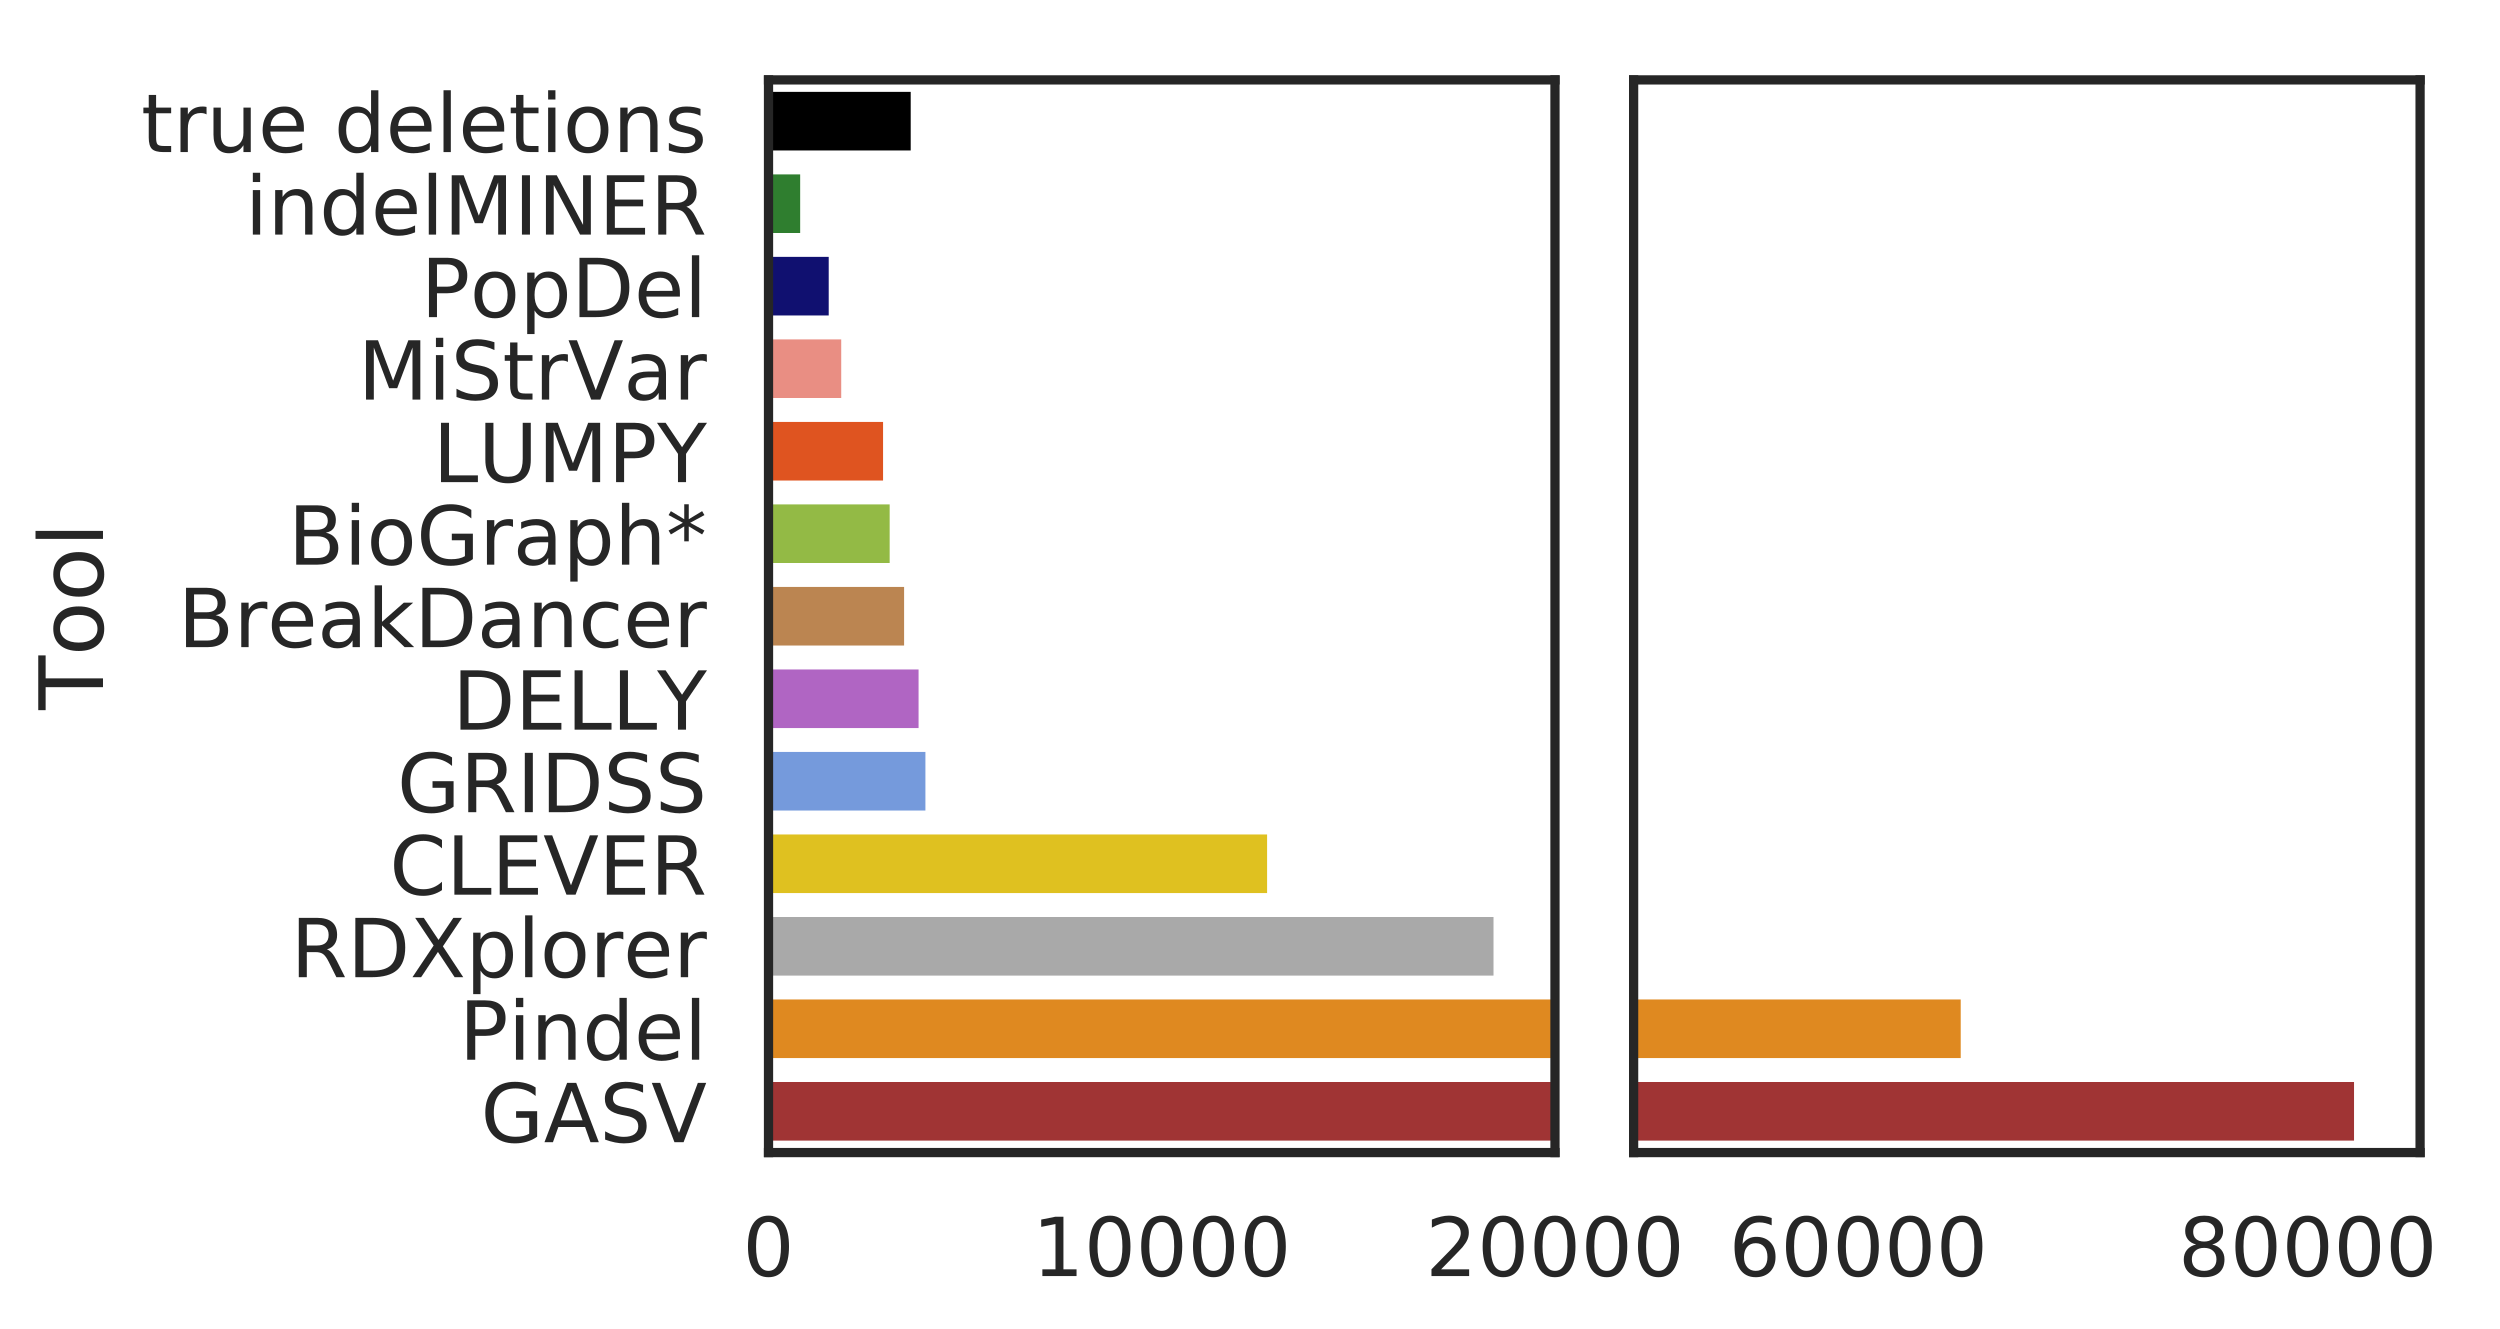<?xml version="1.0" encoding="utf-8" standalone="no"?>
<!DOCTYPE svg PUBLIC "-//W3C//DTD SVG 1.1//EN"
  "http://www.w3.org/Graphics/SVG/1.1/DTD/svg11.dtd">
<!-- Created with matplotlib (https://matplotlib.org/) -->
<svg height="269.309pt" version="1.1" viewBox="0 0 506.79 269.309" width="506.79pt" xmlns="http://www.w3.org/2000/svg" xmlns:xlink="http://www.w3.org/1999/xlink">
 <defs>
  <style type="text/css">
*{stroke-linecap:butt;stroke-linejoin:round;}
  </style>
 </defs>
 <g id="figure_1">
  <g id="patch_1">
   <path d="M -0 269.309 
L 506.79 269.309 
L 506.79 0 
L -0 0 
z
" style="fill:#ffffff;"/>
  </g>
  <g id="axes_1">
   <g id="patch_2">
    <path d="M 155.79 233.64 
L 315.219 233.64 
L 315.219 16.2 
L 155.79 16.2 
z
" style="fill:#ffffff;"/>
   </g>
   <g id="matplotlib.axis_1">
    <g id="xtick_1">
     <g id="text_1">
      <!-- 0 -->
      <defs>
       <path d="M 31.781 66.406 
Q 24.172 66.406 20.328 58.906 
Q 16.5 51.422 16.5 36.375 
Q 16.5 21.391 20.328 13.891 
Q 24.172 6.391 31.781 6.391 
Q 39.453 6.391 43.281 13.891 
Q 47.125 21.391 47.125 36.375 
Q 47.125 51.422 43.281 58.906 
Q 39.453 66.406 31.781 66.406 
z
M 31.781 74.219 
Q 44.047 74.219 50.516 64.516 
Q 56.984 54.828 56.984 36.375 
Q 56.984 17.969 50.516 8.266 
Q 44.047 -1.422 31.781 -1.422 
Q 19.531 -1.422 13.062 8.266 
Q 6.594 17.969 6.594 36.375 
Q 6.594 54.828 13.062 64.516 
Q 19.531 74.219 31.781 74.219 
z
" id="DejaVuSans-48"/>
      </defs>
      <g style="fill:#262626;" transform="translate(150.541 258.677)scale(0.165 -0.165)">
       <use xlink:href="#DejaVuSans-48"/>
      </g>
     </g>
    </g>
    <g id="xtick_2">
     <g id="text_2">
      <!-- 10000 -->
      <defs>
       <path d="M 12.406 8.297 
L 28.516 8.297 
L 28.516 63.922 
L 10.984 60.406 
L 10.984 69.391 
L 28.422 72.906 
L 38.281 72.906 
L 38.281 8.297 
L 54.391 8.297 
L 54.391 0 
L 12.406 0 
z
" id="DejaVuSans-49"/>
      </defs>
      <g style="fill:#262626;" transform="translate(209.259 258.677)scale(0.165 -0.165)">
       <use xlink:href="#DejaVuSans-49"/>
       <use x="63.623" xlink:href="#DejaVuSans-48"/>
       <use x="127.246" xlink:href="#DejaVuSans-48"/>
       <use x="190.869" xlink:href="#DejaVuSans-48"/>
       <use x="254.492" xlink:href="#DejaVuSans-48"/>
      </g>
     </g>
    </g>
    <g id="xtick_3">
     <g id="text_3">
      <!-- 20000 -->
      <defs>
       <path d="M 19.188 8.297 
L 53.609 8.297 
L 53.609 0 
L 7.328 0 
L 7.328 8.297 
Q 12.938 14.109 22.625 23.891 
Q 32.328 33.688 34.812 36.531 
Q 39.547 41.844 41.422 45.531 
Q 43.312 49.219 43.312 52.781 
Q 43.312 58.594 39.234 62.25 
Q 35.156 65.922 28.609 65.922 
Q 23.969 65.922 18.812 64.312 
Q 13.672 62.703 7.812 59.422 
L 7.812 69.391 
Q 13.766 71.781 18.938 73 
Q 24.125 74.219 28.422 74.219 
Q 39.75 74.219 46.484 68.547 
Q 53.219 62.891 53.219 53.422 
Q 53.219 48.922 51.531 44.891 
Q 49.859 40.875 45.406 35.406 
Q 44.188 33.984 37.641 27.219 
Q 31.109 20.453 19.188 8.297 
z
" id="DejaVuSans-50"/>
      </defs>
      <g style="fill:#262626;" transform="translate(288.974 258.677)scale(0.165 -0.165)">
       <use xlink:href="#DejaVuSans-50"/>
       <use x="63.623" xlink:href="#DejaVuSans-48"/>
       <use x="127.246" xlink:href="#DejaVuSans-48"/>
       <use x="190.869" xlink:href="#DejaVuSans-48"/>
       <use x="254.492" xlink:href="#DejaVuSans-48"/>
      </g>
     </g>
    </g>
   </g>
   <g id="matplotlib.axis_2">
    <g id="ytick_1">
     <g id="text_4">
      <!-- true deletions -->
      <defs>
       <path d="M 18.312 70.219 
L 18.312 54.688 
L 36.812 54.688 
L 36.812 47.703 
L 18.312 47.703 
L 18.312 18.016 
Q 18.312 11.328 20.141 9.422 
Q 21.969 7.516 27.594 7.516 
L 36.812 7.516 
L 36.812 0 
L 27.594 0 
Q 17.188 0 13.234 3.875 
Q 9.281 7.766 9.281 18.016 
L 9.281 47.703 
L 2.688 47.703 
L 2.688 54.688 
L 9.281 54.688 
L 9.281 70.219 
z
" id="DejaVuSans-116"/>
       <path d="M 41.109 46.297 
Q 39.594 47.172 37.812 47.578 
Q 36.031 48 33.891 48 
Q 26.266 48 22.188 43.047 
Q 18.109 38.094 18.109 28.812 
L 18.109 0 
L 9.078 0 
L 9.078 54.688 
L 18.109 54.688 
L 18.109 46.188 
Q 20.953 51.172 25.484 53.578 
Q 30.031 56 36.531 56 
Q 37.453 56 38.578 55.875 
Q 39.703 55.766 41.062 55.516 
z
" id="DejaVuSans-114"/>
       <path d="M 8.5 21.578 
L 8.5 54.688 
L 17.484 54.688 
L 17.484 21.922 
Q 17.484 14.156 20.5 10.266 
Q 23.531 6.391 29.594 6.391 
Q 36.859 6.391 41.078 11.031 
Q 45.312 15.672 45.312 23.688 
L 45.312 54.688 
L 54.297 54.688 
L 54.297 0 
L 45.312 0 
L 45.312 8.406 
Q 42.047 3.422 37.719 1 
Q 33.406 -1.422 27.688 -1.422 
Q 18.266 -1.422 13.375 4.438 
Q 8.5 10.297 8.5 21.578 
z
M 31.109 56 
z
" id="DejaVuSans-117"/>
       <path d="M 56.203 29.594 
L 56.203 25.203 
L 14.891 25.203 
Q 15.484 15.922 20.484 11.062 
Q 25.484 6.203 34.422 6.203 
Q 39.594 6.203 44.453 7.469 
Q 49.312 8.734 54.109 11.281 
L 54.109 2.781 
Q 49.266 0.734 44.188 -0.344 
Q 39.109 -1.422 33.891 -1.422 
Q 20.797 -1.422 13.156 6.188 
Q 5.516 13.812 5.516 26.812 
Q 5.516 40.234 12.766 48.109 
Q 20.016 56 32.328 56 
Q 43.359 56 49.781 48.891 
Q 56.203 41.797 56.203 29.594 
z
M 47.219 32.234 
Q 47.125 39.594 43.094 43.984 
Q 39.062 48.391 32.422 48.391 
Q 24.906 48.391 20.391 44.141 
Q 15.875 39.891 15.188 32.172 
z
" id="DejaVuSans-101"/>
       <path id="DejaVuSans-32"/>
       <path d="M 45.406 46.391 
L 45.406 75.984 
L 54.391 75.984 
L 54.391 0 
L 45.406 0 
L 45.406 8.203 
Q 42.578 3.328 38.25 0.953 
Q 33.938 -1.422 27.875 -1.422 
Q 17.969 -1.422 11.734 6.484 
Q 5.516 14.406 5.516 27.297 
Q 5.516 40.188 11.734 48.094 
Q 17.969 56 27.875 56 
Q 33.938 56 38.25 53.625 
Q 42.578 51.266 45.406 46.391 
z
M 14.797 27.297 
Q 14.797 17.391 18.875 11.75 
Q 22.953 6.109 30.078 6.109 
Q 37.203 6.109 41.297 11.75 
Q 45.406 17.391 45.406 27.297 
Q 45.406 37.203 41.297 42.844 
Q 37.203 48.484 30.078 48.484 
Q 22.953 48.484 18.875 42.844 
Q 14.797 37.203 14.797 27.297 
z
" id="DejaVuSans-100"/>
       <path d="M 9.422 75.984 
L 18.406 75.984 
L 18.406 0 
L 9.422 0 
z
" id="DejaVuSans-108"/>
       <path d="M 9.422 54.688 
L 18.406 54.688 
L 18.406 0 
L 9.422 0 
z
M 9.422 75.984 
L 18.406 75.984 
L 18.406 64.594 
L 9.422 64.594 
z
" id="DejaVuSans-105"/>
       <path d="M 30.609 48.391 
Q 23.391 48.391 19.188 42.75 
Q 14.984 37.109 14.984 27.297 
Q 14.984 17.484 19.156 11.844 
Q 23.344 6.203 30.609 6.203 
Q 37.797 6.203 41.984 11.859 
Q 46.188 17.531 46.188 27.297 
Q 46.188 37.016 41.984 42.703 
Q 37.797 48.391 30.609 48.391 
z
M 30.609 56 
Q 42.328 56 49.016 48.375 
Q 55.719 40.766 55.719 27.297 
Q 55.719 13.875 49.016 6.219 
Q 42.328 -1.422 30.609 -1.422 
Q 18.844 -1.422 12.172 6.219 
Q 5.516 13.875 5.516 27.297 
Q 5.516 40.766 12.172 48.375 
Q 18.844 56 30.609 56 
z
" id="DejaVuSans-111"/>
       <path d="M 54.891 33.016 
L 54.891 0 
L 45.906 0 
L 45.906 32.719 
Q 45.906 40.484 42.875 44.328 
Q 39.844 48.188 33.797 48.188 
Q 26.516 48.188 22.312 43.547 
Q 18.109 38.922 18.109 30.906 
L 18.109 0 
L 9.078 0 
L 9.078 54.688 
L 18.109 54.688 
L 18.109 46.188 
Q 21.344 51.125 25.703 53.562 
Q 30.078 56 35.797 56 
Q 45.219 56 50.047 50.172 
Q 54.891 44.344 54.891 33.016 
z
" id="DejaVuSans-110"/>
       <path d="M 44.281 53.078 
L 44.281 44.578 
Q 40.484 46.531 36.375 47.5 
Q 32.281 48.484 27.875 48.484 
Q 21.188 48.484 17.844 46.438 
Q 14.5 44.391 14.5 40.281 
Q 14.5 37.156 16.891 35.375 
Q 19.281 33.594 26.516 31.984 
L 29.594 31.297 
Q 39.156 29.25 43.188 25.516 
Q 47.219 21.781 47.219 15.094 
Q 47.219 7.469 41.188 3.016 
Q 35.156 -1.422 24.609 -1.422 
Q 20.219 -1.422 15.453 -0.562 
Q 10.688 0.297 5.422 2 
L 5.422 11.281 
Q 10.406 8.688 15.234 7.391 
Q 20.062 6.109 24.812 6.109 
Q 31.156 6.109 34.562 8.281 
Q 37.984 10.453 37.984 14.406 
Q 37.984 18.062 35.516 20.016 
Q 33.062 21.969 24.703 23.781 
L 21.578 24.516 
Q 13.234 26.266 9.516 29.906 
Q 5.812 33.547 5.812 39.891 
Q 5.812 47.609 11.281 51.797 
Q 16.75 56 26.812 56 
Q 31.781 56 36.172 55.266 
Q 40.578 54.547 44.281 53.078 
z
" id="DejaVuSans-115"/>
      </defs>
      <g style="fill:#262626;" transform="translate(28.621 30.832)scale(0.165 -0.165)">
       <use xlink:href="#DejaVuSans-116"/>
       <use x="39.209" xlink:href="#DejaVuSans-114"/>
       <use x="80.322" xlink:href="#DejaVuSans-117"/>
       <use x="143.701" xlink:href="#DejaVuSans-101"/>
       <use x="205.225" xlink:href="#DejaVuSans-32"/>
       <use x="237.012" xlink:href="#DejaVuSans-100"/>
       <use x="300.488" xlink:href="#DejaVuSans-101"/>
       <use x="362.012" xlink:href="#DejaVuSans-108"/>
       <use x="389.795" xlink:href="#DejaVuSans-101"/>
       <use x="451.318" xlink:href="#DejaVuSans-116"/>
       <use x="490.527" xlink:href="#DejaVuSans-105"/>
       <use x="518.311" xlink:href="#DejaVuSans-111"/>
       <use x="579.492" xlink:href="#DejaVuSans-110"/>
       <use x="642.871" xlink:href="#DejaVuSans-115"/>
      </g>
     </g>
    </g>
    <g id="ytick_2">
     <g id="text_5">
      <!-- indelMINER -->
      <defs>
       <path d="M 9.812 72.906 
L 24.516 72.906 
L 43.109 23.297 
L 61.812 72.906 
L 76.516 72.906 
L 76.516 0 
L 66.891 0 
L 66.891 64.016 
L 48.094 14.016 
L 38.188 14.016 
L 19.391 64.016 
L 19.391 0 
L 9.812 0 
z
" id="DejaVuSans-77"/>
       <path d="M 9.812 72.906 
L 19.672 72.906 
L 19.672 0 
L 9.812 0 
z
" id="DejaVuSans-73"/>
       <path d="M 9.812 72.906 
L 23.094 72.906 
L 55.422 11.922 
L 55.422 72.906 
L 64.984 72.906 
L 64.984 0 
L 51.703 0 
L 19.391 60.984 
L 19.391 0 
L 9.812 0 
z
" id="DejaVuSans-78"/>
       <path d="M 9.812 72.906 
L 55.906 72.906 
L 55.906 64.594 
L 19.672 64.594 
L 19.672 43.016 
L 54.391 43.016 
L 54.391 34.719 
L 19.672 34.719 
L 19.672 8.297 
L 56.781 8.297 
L 56.781 0 
L 9.812 0 
z
" id="DejaVuSans-69"/>
       <path d="M 44.391 34.188 
Q 47.562 33.109 50.562 29.594 
Q 53.562 26.078 56.594 19.922 
L 66.609 0 
L 56 0 
L 46.688 18.703 
Q 43.062 26.031 39.672 28.422 
Q 36.281 30.812 30.422 30.812 
L 19.672 30.812 
L 19.672 0 
L 9.812 0 
L 9.812 72.906 
L 32.078 72.906 
Q 44.578 72.906 50.734 67.672 
Q 56.891 62.453 56.891 51.906 
Q 56.891 45.016 53.688 40.469 
Q 50.484 35.938 44.391 34.188 
z
M 19.672 64.797 
L 19.672 38.922 
L 32.078 38.922 
Q 39.203 38.922 42.844 42.219 
Q 46.484 45.516 46.484 51.906 
Q 46.484 58.297 42.844 61.547 
Q 39.203 64.797 32.078 64.797 
z
" id="DejaVuSans-82"/>
      </defs>
      <g style="fill:#262626;" transform="translate(49.699 47.558)scale(0.165 -0.165)">
       <use xlink:href="#DejaVuSans-105"/>
       <use x="27.783" xlink:href="#DejaVuSans-110"/>
       <use x="91.162" xlink:href="#DejaVuSans-100"/>
       <use x="154.639" xlink:href="#DejaVuSans-101"/>
       <use x="216.162" xlink:href="#DejaVuSans-108"/>
       <use x="243.945" xlink:href="#DejaVuSans-77"/>
       <use x="330.225" xlink:href="#DejaVuSans-73"/>
       <use x="359.717" xlink:href="#DejaVuSans-78"/>
       <use x="434.521" xlink:href="#DejaVuSans-69"/>
       <use x="497.705" xlink:href="#DejaVuSans-82"/>
      </g>
     </g>
    </g>
    <g id="ytick_3">
     <g id="text_6">
      <!-- PopDel -->
      <defs>
       <path d="M 19.672 64.797 
L 19.672 37.406 
L 32.078 37.406 
Q 38.969 37.406 42.719 40.969 
Q 46.484 44.531 46.484 51.125 
Q 46.484 57.672 42.719 61.234 
Q 38.969 64.797 32.078 64.797 
z
M 9.812 72.906 
L 32.078 72.906 
Q 44.344 72.906 50.609 67.359 
Q 56.891 61.812 56.891 51.125 
Q 56.891 40.328 50.609 34.812 
Q 44.344 29.297 32.078 29.297 
L 19.672 29.297 
L 19.672 0 
L 9.812 0 
z
" id="DejaVuSans-80"/>
       <path d="M 18.109 8.203 
L 18.109 -20.797 
L 9.078 -20.797 
L 9.078 54.688 
L 18.109 54.688 
L 18.109 46.391 
Q 20.953 51.266 25.266 53.625 
Q 29.594 56 35.594 56 
Q 45.562 56 51.781 48.094 
Q 58.016 40.188 58.016 27.297 
Q 58.016 14.406 51.781 6.484 
Q 45.562 -1.422 35.594 -1.422 
Q 29.594 -1.422 25.266 0.953 
Q 20.953 3.328 18.109 8.203 
z
M 48.688 27.297 
Q 48.688 37.203 44.609 42.844 
Q 40.531 48.484 33.406 48.484 
Q 26.266 48.484 22.188 42.844 
Q 18.109 37.203 18.109 27.297 
Q 18.109 17.391 22.188 11.75 
Q 26.266 6.109 33.406 6.109 
Q 40.531 6.109 44.609 11.75 
Q 48.688 17.391 48.688 27.297 
z
" id="DejaVuSans-112"/>
       <path d="M 19.672 64.797 
L 19.672 8.109 
L 31.594 8.109 
Q 46.688 8.109 53.688 14.938 
Q 60.688 21.781 60.688 36.531 
Q 60.688 51.172 53.688 57.984 
Q 46.688 64.797 31.594 64.797 
z
M 9.812 72.906 
L 30.078 72.906 
Q 51.266 72.906 61.172 64.094 
Q 71.094 55.281 71.094 36.531 
Q 71.094 17.672 61.125 8.828 
Q 51.172 0 30.078 0 
L 9.812 0 
z
" id="DejaVuSans-68"/>
      </defs>
      <g style="fill:#262626;" transform="translate(85.337 64.284)scale(0.165 -0.165)">
       <use xlink:href="#DejaVuSans-80"/>
       <use x="60.256" xlink:href="#DejaVuSans-111"/>
       <use x="121.438" xlink:href="#DejaVuSans-112"/>
       <use x="184.914" xlink:href="#DejaVuSans-68"/>
       <use x="261.916" xlink:href="#DejaVuSans-101"/>
       <use x="323.439" xlink:href="#DejaVuSans-108"/>
      </g>
     </g>
    </g>
    <g id="ytick_4">
     <g id="text_7">
      <!-- MiStrVar -->
      <defs>
       <path d="M 53.516 70.516 
L 53.516 60.891 
Q 47.906 63.578 42.922 64.891 
Q 37.938 66.219 33.297 66.219 
Q 25.25 66.219 20.875 63.094 
Q 16.5 59.969 16.5 54.203 
Q 16.5 49.359 19.406 46.891 
Q 22.312 44.438 30.422 42.922 
L 36.375 41.703 
Q 47.406 39.594 52.656 34.297 
Q 57.906 29 57.906 20.125 
Q 57.906 9.516 50.797 4.047 
Q 43.703 -1.422 29.984 -1.422 
Q 24.812 -1.422 18.969 -0.25 
Q 13.141 0.922 6.891 3.219 
L 6.891 13.375 
Q 12.891 10.016 18.656 8.297 
Q 24.422 6.594 29.984 6.594 
Q 38.422 6.594 43.016 9.906 
Q 47.609 13.234 47.609 19.391 
Q 47.609 24.75 44.312 27.781 
Q 41.016 30.812 33.5 32.328 
L 27.484 33.5 
Q 16.453 35.688 11.516 40.375 
Q 6.594 45.062 6.594 53.422 
Q 6.594 63.094 13.406 68.656 
Q 20.219 74.219 32.172 74.219 
Q 37.312 74.219 42.625 73.281 
Q 47.953 72.359 53.516 70.516 
z
" id="DejaVuSans-83"/>
       <path d="M 28.609 0 
L 0.781 72.906 
L 11.078 72.906 
L 34.188 11.531 
L 57.328 72.906 
L 67.578 72.906 
L 39.797 0 
z
" id="DejaVuSans-86"/>
       <path d="M 34.281 27.484 
Q 23.391 27.484 19.188 25 
Q 14.984 22.516 14.984 16.5 
Q 14.984 11.719 18.141 8.906 
Q 21.297 6.109 26.703 6.109 
Q 34.188 6.109 38.703 11.406 
Q 43.219 16.703 43.219 25.484 
L 43.219 27.484 
z
M 52.203 31.203 
L 52.203 0 
L 43.219 0 
L 43.219 8.297 
Q 40.141 3.328 35.547 0.953 
Q 30.953 -1.422 24.312 -1.422 
Q 15.922 -1.422 10.953 3.297 
Q 6 8.016 6 15.922 
Q 6 25.141 12.172 29.828 
Q 18.359 34.516 30.609 34.516 
L 43.219 34.516 
L 43.219 35.406 
Q 43.219 41.609 39.141 45 
Q 35.062 48.391 27.688 48.391 
Q 23 48.391 18.547 47.266 
Q 14.109 46.141 10.016 43.891 
L 10.016 52.203 
Q 14.938 54.109 19.578 55.047 
Q 24.219 56 28.609 56 
Q 40.484 56 46.344 49.844 
Q 52.203 43.703 52.203 31.203 
z
" id="DejaVuSans-97"/>
      </defs>
      <g style="fill:#262626;" transform="translate(72.58 81.01)scale(0.165 -0.165)">
       <use xlink:href="#DejaVuSans-77"/>
       <use x="86.279" xlink:href="#DejaVuSans-105"/>
       <use x="114.062" xlink:href="#DejaVuSans-83"/>
       <use x="177.539" xlink:href="#DejaVuSans-116"/>
       <use x="216.748" xlink:href="#DejaVuSans-114"/>
       <use x="257.861" xlink:href="#DejaVuSans-86"/>
       <use x="326.16" xlink:href="#DejaVuSans-97"/>
       <use x="387.439" xlink:href="#DejaVuSans-114"/>
      </g>
     </g>
    </g>
    <g id="ytick_5">
     <g id="text_8">
      <!-- LUMPY -->
      <defs>
       <path d="M 9.812 72.906 
L 19.672 72.906 
L 19.672 8.297 
L 55.172 8.297 
L 55.172 0 
L 9.812 0 
z
" id="DejaVuSans-76"/>
       <path d="M 8.688 72.906 
L 18.609 72.906 
L 18.609 28.609 
Q 18.609 16.891 22.844 11.734 
Q 27.094 6.594 36.625 6.594 
Q 46.094 6.594 50.344 11.734 
Q 54.594 16.891 54.594 28.609 
L 54.594 72.906 
L 64.5 72.906 
L 64.5 27.391 
Q 64.5 13.141 57.438 5.859 
Q 50.391 -1.422 36.625 -1.422 
Q 22.797 -1.422 15.734 5.859 
Q 8.688 13.141 8.688 27.391 
z
" id="DejaVuSans-85"/>
       <path d="M -0.203 72.906 
L 10.406 72.906 
L 30.609 42.922 
L 50.688 72.906 
L 61.281 72.906 
L 35.5 34.719 
L 35.5 0 
L 25.594 0 
L 25.594 34.719 
z
" id="DejaVuSans-89"/>
      </defs>
      <g style="fill:#262626;" transform="translate(87.776 97.736)scale(0.165 -0.165)">
       <use xlink:href="#DejaVuSans-76"/>
       <use x="55.635" xlink:href="#DejaVuSans-85"/>
       <use x="128.828" xlink:href="#DejaVuSans-77"/>
       <use x="215.107" xlink:href="#DejaVuSans-80"/>
       <use x="275.379" xlink:href="#DejaVuSans-89"/>
      </g>
     </g>
    </g>
    <g id="ytick_6">
     <g id="text_9">
      <!-- BioGraph* -->
      <defs>
       <path d="M 19.672 34.812 
L 19.672 8.109 
L 35.5 8.109 
Q 43.453 8.109 47.281 11.406 
Q 51.125 14.703 51.125 21.484 
Q 51.125 28.328 47.281 31.562 
Q 43.453 34.812 35.5 34.812 
z
M 19.672 64.797 
L 19.672 42.828 
L 34.281 42.828 
Q 41.5 42.828 45.031 45.531 
Q 48.578 48.25 48.578 53.812 
Q 48.578 59.328 45.031 62.062 
Q 41.5 64.797 34.281 64.797 
z
M 9.812 72.906 
L 35.016 72.906 
Q 46.297 72.906 52.391 68.219 
Q 58.5 63.531 58.5 54.891 
Q 58.5 48.188 55.375 44.234 
Q 52.25 40.281 46.188 39.312 
Q 53.469 37.75 57.5 32.781 
Q 61.531 27.828 61.531 20.406 
Q 61.531 10.641 54.891 5.312 
Q 48.25 0 35.984 0 
L 9.812 0 
z
" id="DejaVuSans-66"/>
       <path d="M 59.516 10.406 
L 59.516 29.984 
L 43.406 29.984 
L 43.406 38.094 
L 69.281 38.094 
L 69.281 6.781 
Q 63.578 2.734 56.688 0.656 
Q 49.812 -1.422 42 -1.422 
Q 24.906 -1.422 15.25 8.562 
Q 5.609 18.562 5.609 36.375 
Q 5.609 54.25 15.25 64.234 
Q 24.906 74.219 42 74.219 
Q 49.125 74.219 55.547 72.453 
Q 61.969 70.703 67.391 67.281 
L 67.391 56.781 
Q 61.922 61.422 55.766 63.766 
Q 49.609 66.109 42.828 66.109 
Q 29.438 66.109 22.719 58.641 
Q 16.016 51.172 16.016 36.375 
Q 16.016 21.625 22.719 14.156 
Q 29.438 6.688 42.828 6.688 
Q 48.047 6.688 52.141 7.594 
Q 56.25 8.5 59.516 10.406 
z
" id="DejaVuSans-71"/>
       <path d="M 54.891 33.016 
L 54.891 0 
L 45.906 0 
L 45.906 32.719 
Q 45.906 40.484 42.875 44.328 
Q 39.844 48.188 33.797 48.188 
Q 26.516 48.188 22.312 43.547 
Q 18.109 38.922 18.109 30.906 
L 18.109 0 
L 9.078 0 
L 9.078 75.984 
L 18.109 75.984 
L 18.109 46.188 
Q 21.344 51.125 25.703 53.562 
Q 30.078 56 35.797 56 
Q 45.219 56 50.047 50.172 
Q 54.891 44.344 54.891 33.016 
z
" id="DejaVuSans-104"/>
       <path d="M 47.016 60.891 
L 29.5 51.422 
L 47.016 41.891 
L 44.188 37.109 
L 27.781 47.016 
L 27.781 28.609 
L 22.219 28.609 
L 22.219 47.016 
L 5.812 37.109 
L 2.984 41.891 
L 20.516 51.422 
L 2.984 60.891 
L 5.812 65.719 
L 22.219 55.812 
L 22.219 74.219 
L 27.781 74.219 
L 27.781 55.812 
L 44.188 65.719 
z
" id="DejaVuSans-42"/>
      </defs>
      <g style="fill:#262626;" transform="translate(58.429 114.463)scale(0.165 -0.165)">
       <use xlink:href="#DejaVuSans-66"/>
       <use x="68.604" xlink:href="#DejaVuSans-105"/>
       <use x="96.387" xlink:href="#DejaVuSans-111"/>
       <use x="157.568" xlink:href="#DejaVuSans-71"/>
       <use x="235.059" xlink:href="#DejaVuSans-114"/>
       <use x="276.172" xlink:href="#DejaVuSans-97"/>
       <use x="337.451" xlink:href="#DejaVuSans-112"/>
       <use x="400.928" xlink:href="#DejaVuSans-104"/>
       <use x="464.307" xlink:href="#DejaVuSans-42"/>
      </g>
     </g>
    </g>
    <g id="ytick_7">
     <g id="text_10">
      <!-- BreakDancer -->
      <defs>
       <path d="M 9.078 75.984 
L 18.109 75.984 
L 18.109 31.109 
L 44.922 54.688 
L 56.391 54.688 
L 27.391 29.109 
L 57.625 0 
L 45.906 0 
L 18.109 26.703 
L 18.109 0 
L 9.078 0 
z
" id="DejaVuSans-107"/>
       <path d="M 48.781 52.594 
L 48.781 44.188 
Q 44.969 46.297 41.141 47.344 
Q 37.312 48.391 33.406 48.391 
Q 24.656 48.391 19.812 42.844 
Q 14.984 37.312 14.984 27.297 
Q 14.984 17.281 19.812 11.734 
Q 24.656 6.203 33.406 6.203 
Q 37.312 6.203 41.141 7.25 
Q 44.969 8.297 48.781 10.406 
L 48.781 2.094 
Q 45.016 0.344 40.984 -0.531 
Q 36.969 -1.422 32.422 -1.422 
Q 20.062 -1.422 12.781 6.344 
Q 5.516 14.109 5.516 27.297 
Q 5.516 40.672 12.859 48.328 
Q 20.219 56 33.016 56 
Q 37.156 56 41.109 55.141 
Q 45.062 54.297 48.781 52.594 
z
" id="DejaVuSans-99"/>
      </defs>
      <g style="fill:#262626;" transform="translate(36.092 131.189)scale(0.165 -0.165)">
       <use xlink:href="#DejaVuSans-66"/>
       <use x="68.604" xlink:href="#DejaVuSans-114"/>
       <use x="109.686" xlink:href="#DejaVuSans-101"/>
       <use x="171.209" xlink:href="#DejaVuSans-97"/>
       <use x="232.488" xlink:href="#DejaVuSans-107"/>
       <use x="290.398" xlink:href="#DejaVuSans-68"/>
       <use x="367.4" xlink:href="#DejaVuSans-97"/>
       <use x="428.68" xlink:href="#DejaVuSans-110"/>
       <use x="492.059" xlink:href="#DejaVuSans-99"/>
       <use x="547.039" xlink:href="#DejaVuSans-101"/>
       <use x="608.562" xlink:href="#DejaVuSans-114"/>
      </g>
     </g>
    </g>
    <g id="ytick_8">
     <g id="text_11">
      <!-- DELLY -->
      <g style="fill:#262626;" transform="translate(91.728 147.915)scale(0.165 -0.165)">
       <use xlink:href="#DejaVuSans-68"/>
       <use x="77.002" xlink:href="#DejaVuSans-69"/>
       <use x="140.186" xlink:href="#DejaVuSans-76"/>
       <use x="195.898" xlink:href="#DejaVuSans-76"/>
       <use x="251.408" xlink:href="#DejaVuSans-89"/>
      </g>
     </g>
    </g>
    <g id="ytick_9">
     <g id="text_12">
      <!-- GRIDSS -->
      <g style="fill:#262626;" transform="translate(80.518 164.641)scale(0.165 -0.165)">
       <use xlink:href="#DejaVuSans-71"/>
       <use x="77.49" xlink:href="#DejaVuSans-82"/>
       <use x="146.973" xlink:href="#DejaVuSans-73"/>
       <use x="176.465" xlink:href="#DejaVuSans-68"/>
       <use x="253.467" xlink:href="#DejaVuSans-83"/>
       <use x="316.943" xlink:href="#DejaVuSans-83"/>
      </g>
     </g>
    </g>
    <g id="ytick_10">
     <g id="text_13">
      <!-- CLEVER -->
      <defs>
       <path d="M 64.406 67.281 
L 64.406 56.891 
Q 59.422 61.531 53.781 63.812 
Q 48.141 66.109 41.797 66.109 
Q 29.297 66.109 22.656 58.469 
Q 16.016 50.828 16.016 36.375 
Q 16.016 21.969 22.656 14.328 
Q 29.297 6.688 41.797 6.688 
Q 48.141 6.688 53.781 8.984 
Q 59.422 11.281 64.406 15.922 
L 64.406 5.609 
Q 59.234 2.094 53.438 0.328 
Q 47.656 -1.422 41.219 -1.422 
Q 24.656 -1.422 15.125 8.703 
Q 5.609 18.844 5.609 36.375 
Q 5.609 53.953 15.125 64.078 
Q 24.656 74.219 41.219 74.219 
Q 47.75 74.219 53.531 72.484 
Q 59.328 70.75 64.406 67.281 
z
" id="DejaVuSans-67"/>
      </defs>
      <g style="fill:#262626;" transform="translate(78.971 181.367)scale(0.165 -0.165)">
       <use xlink:href="#DejaVuSans-67"/>
       <use x="69.824" xlink:href="#DejaVuSans-76"/>
       <use x="125.537" xlink:href="#DejaVuSans-69"/>
       <use x="188.721" xlink:href="#DejaVuSans-86"/>
       <use x="257.129" xlink:href="#DejaVuSans-69"/>
       <use x="320.312" xlink:href="#DejaVuSans-82"/>
      </g>
     </g>
    </g>
    <g id="ytick_11">
     <g id="text_14">
      <!-- RDXplorer -->
      <defs>
       <path d="M 6.297 72.906 
L 16.891 72.906 
L 35.016 45.797 
L 53.219 72.906 
L 63.812 72.906 
L 40.375 37.891 
L 65.375 0 
L 54.781 0 
L 34.281 31 
L 13.625 0 
L 2.984 0 
L 29 38.922 
z
" id="DejaVuSans-88"/>
      </defs>
      <g style="fill:#262626;" transform="translate(58.95 198.093)scale(0.165 -0.165)">
       <use xlink:href="#DejaVuSans-82"/>
       <use x="69.482" xlink:href="#DejaVuSans-68"/>
       <use x="146.484" xlink:href="#DejaVuSans-88"/>
       <use x="214.99" xlink:href="#DejaVuSans-112"/>
       <use x="278.467" xlink:href="#DejaVuSans-108"/>
       <use x="306.25" xlink:href="#DejaVuSans-111"/>
       <use x="367.432" xlink:href="#DejaVuSans-114"/>
       <use x="408.514" xlink:href="#DejaVuSans-101"/>
       <use x="470.037" xlink:href="#DejaVuSans-114"/>
      </g>
     </g>
    </g>
    <g id="ytick_12">
     <g id="text_15">
      <!-- Pindel -->
      <g style="fill:#262626;" transform="translate(93.094 214.819)scale(0.165 -0.165)">
       <use xlink:href="#DejaVuSans-80"/>
       <use x="60.271" xlink:href="#DejaVuSans-105"/>
       <use x="88.055" xlink:href="#DejaVuSans-110"/>
       <use x="151.434" xlink:href="#DejaVuSans-100"/>
       <use x="214.91" xlink:href="#DejaVuSans-101"/>
       <use x="276.434" xlink:href="#DejaVuSans-108"/>
      </g>
     </g>
    </g>
    <g id="ytick_13">
     <g id="text_16">
      <!-- GASV -->
      <defs>
       <path d="M 34.188 63.188 
L 20.797 26.906 
L 47.609 26.906 
z
M 28.609 72.906 
L 39.797 72.906 
L 67.578 0 
L 57.328 0 
L 50.688 18.703 
L 17.828 18.703 
L 11.188 0 
L 0.781 0 
z
" id="DejaVuSans-65"/>
      </defs>
      <g style="fill:#262626;" transform="translate(97.457 231.546)scale(0.165 -0.165)">
       <use xlink:href="#DejaVuSans-71"/>
       <use x="77.49" xlink:href="#DejaVuSans-65"/>
       <use x="145.898" xlink:href="#DejaVuSans-83"/>
       <use x="209.375" xlink:href="#DejaVuSans-86"/>
      </g>
     </g>
    </g>
    <g id="text_17">
     <!-- Tool -->
     <defs>
      <path d="M -0.297 72.906 
L 61.375 72.906 
L 61.375 64.594 
L 35.5 64.594 
L 35.5 0 
L 25.594 0 
L 25.594 64.594 
L -0.297 64.594 
z
" id="DejaVuSans-84"/>
     </defs>
     <g style="fill:#262626;" transform="translate(20.877 143.907)rotate(-90)scale(0.18 -0.18)">
      <use xlink:href="#DejaVuSans-84"/>
      <use x="60.818" xlink:href="#DejaVuSans-111"/>
      <use x="122" xlink:href="#DejaVuSans-111"/>
      <use x="183.182" xlink:href="#DejaVuSans-108"/>
     </g>
    </g>
   </g>
   <g id="patch_3">
    <path clip-path="url(#p78428bdbb2)" d="M 155.79 17.873 
L 185.364 17.873 
L 185.364 31.254 
L 155.79 31.254 
z
" style="stroke:#ffffff;stroke-linejoin:miter;stroke-width:1.5;"/>
   </g>
   <g id="patch_4">
    <path clip-path="url(#p78428bdbb2)" d="M 155.79 34.599 
L 162.957 34.599 
L 162.957 47.98 
L 155.79 47.98 
z
" style="fill:#2f7e2f;stroke:#ffffff;stroke-linejoin:miter;stroke-width:1.5;"/>
   </g>
   <g id="patch_5">
    <path clip-path="url(#p78428bdbb2)" d="M 155.79 51.325 
L 168.744 51.325 
L 168.744 64.706 
L 155.79 64.706 
z
" style="fill:#101070;stroke:#ffffff;stroke-linejoin:miter;stroke-width:1.5;"/>
   </g>
   <g id="patch_6">
    <path clip-path="url(#p78428bdbb2)" d="M 155.79 68.051 
L 171.279 68.051 
L 171.279 81.432 
L 155.79 81.432 
z
" style="fill:#e98e83;stroke:#ffffff;stroke-linejoin:miter;stroke-width:1.5;"/>
   </g>
   <g id="patch_7">
    <path clip-path="url(#p78428bdbb2)" d="M 155.79 84.777 
L 179.761 84.777 
L 179.761 98.158 
L 155.79 98.158 
z
" style="fill:#df5420;stroke:#ffffff;stroke-linejoin:miter;stroke-width:1.5;"/>
   </g>
   <g id="patch_8">
    <path clip-path="url(#p78428bdbb2)" d="M 155.79 101.503 
L 181.1 101.503 
L 181.1 114.884 
L 155.79 114.884 
z
" style="fill:#93ba45;stroke:#ffffff;stroke-linejoin:miter;stroke-width:1.5;"/>
   </g>
   <g id="patch_9">
    <path clip-path="url(#p78428bdbb2)" d="M 155.79 118.23 
L 184.025 118.23 
L 184.025 131.61 
L 155.79 131.61 
z
" style="fill:#bb8551;stroke:#ffffff;stroke-linejoin:miter;stroke-width:1.5;"/>
   </g>
   <g id="patch_10">
    <path clip-path="url(#p78428bdbb2)" d="M 155.79 134.956 
L 186.959 134.956 
L 186.959 148.337 
L 155.79 148.337 
z
" style="fill:#b065c3;stroke:#ffffff;stroke-linejoin:miter;stroke-width:1.5;"/>
   </g>
   <g id="patch_11">
    <path clip-path="url(#p78428bdbb2)" d="M 155.79 151.682 
L 188.346 151.682 
L 188.346 165.063 
L 155.79 165.063 
z
" style="fill:#759adc;stroke:#ffffff;stroke-linejoin:miter;stroke-width:1.5;"/>
   </g>
   <g id="patch_12">
    <path clip-path="url(#p78428bdbb2)" d="M 155.79 168.408 
L 257.61 168.408 
L 257.61 181.789 
L 155.79 181.789 
z
" style="fill:#dfc120;stroke:#ffffff;stroke-linejoin:miter;stroke-width:1.5;"/>
   </g>
   <g id="patch_13">
    <path clip-path="url(#p78428bdbb2)" d="M 155.79 185.134 
L 303.509 185.134 
L 303.509 198.515 
L 155.79 198.515 
z
" style="fill:#a9a9a9;stroke:#ffffff;stroke-linejoin:miter;stroke-width:1.5;"/>
   </g>
   <g id="patch_14">
    <path clip-path="url(#p78428bdbb2)" d="M 155.79 201.86 
L 671.709 201.86 
L 671.709 215.241 
L 155.79 215.241 
z
" style="fill:#df8920;stroke:#ffffff;stroke-linejoin:miter;stroke-width:1.5;"/>
   </g>
   <g id="patch_15">
    <path clip-path="url(#p78428bdbb2)" d="M 155.79 218.586 
L 811.241 218.586 
L 811.241 231.967 
L 155.79 231.967 
z
" style="fill:#a03434;stroke:#ffffff;stroke-linejoin:miter;stroke-width:1.5;"/>
   </g>
   <g id="line2d_1">
    <path clip-path="url(#p78428bdbb2)" d="M 0 0 
" style="fill:none;stroke:#424242;stroke-linecap:round;stroke-width:4.05;"/>
   </g>
   <g id="line2d_2">
    <path clip-path="url(#p78428bdbb2)" d="M 0 0 
" style="fill:none;stroke:#424242;stroke-linecap:round;stroke-width:4.05;"/>
   </g>
   <g id="line2d_3">
    <path clip-path="url(#p78428bdbb2)" d="M 0 0 
" style="fill:none;stroke:#424242;stroke-linecap:round;stroke-width:4.05;"/>
   </g>
   <g id="line2d_4">
    <path clip-path="url(#p78428bdbb2)" d="M 0 0 
" style="fill:none;stroke:#424242;stroke-linecap:round;stroke-width:4.05;"/>
   </g>
   <g id="line2d_5">
    <path clip-path="url(#p78428bdbb2)" d="M 0 0 
" style="fill:none;stroke:#424242;stroke-linecap:round;stroke-width:4.05;"/>
   </g>
   <g id="line2d_6">
    <path clip-path="url(#p78428bdbb2)" d="M 0 0 
" style="fill:none;stroke:#424242;stroke-linecap:round;stroke-width:4.05;"/>
   </g>
   <g id="line2d_7">
    <path clip-path="url(#p78428bdbb2)" d="M 0 0 
" style="fill:none;stroke:#424242;stroke-linecap:round;stroke-width:4.05;"/>
   </g>
   <g id="line2d_8">
    <path clip-path="url(#p78428bdbb2)" d="M 0 0 
" style="fill:none;stroke:#424242;stroke-linecap:round;stroke-width:4.05;"/>
   </g>
   <g id="line2d_9">
    <path clip-path="url(#p78428bdbb2)" d="M 0 0 
" style="fill:none;stroke:#424242;stroke-linecap:round;stroke-width:4.05;"/>
   </g>
   <g id="line2d_10">
    <path clip-path="url(#p78428bdbb2)" d="M 0 0 
" style="fill:none;stroke:#424242;stroke-linecap:round;stroke-width:4.05;"/>
   </g>
   <g id="line2d_11">
    <path clip-path="url(#p78428bdbb2)" d="M 0 0 
" style="fill:none;stroke:#424242;stroke-linecap:round;stroke-width:4.05;"/>
   </g>
   <g id="line2d_12">
    <path clip-path="url(#p78428bdbb2)" d="M 0 0 
" style="fill:none;stroke:#424242;stroke-linecap:round;stroke-width:4.05;"/>
   </g>
   <g id="line2d_13">
    <path clip-path="url(#p78428bdbb2)" d="M 0 0 
" style="fill:none;stroke:#424242;stroke-linecap:round;stroke-width:4.05;"/>
   </g>
   <g id="patch_16">
    <path d="M 155.79 233.64 
L 155.79 16.2 
" style="fill:none;stroke:#262626;stroke-linecap:square;stroke-linejoin:miter;stroke-width:1.875;"/>
   </g>
   <g id="patch_17">
    <path d="M 315.219 233.64 
L 315.219 16.2 
" style="fill:none;stroke:#262626;stroke-linecap:square;stroke-linejoin:miter;stroke-width:1.875;"/>
   </g>
   <g id="patch_18">
    <path d="M 155.79 233.64 
L 315.219 233.64 
" style="fill:none;stroke:#262626;stroke-linecap:square;stroke-linejoin:miter;stroke-width:1.875;"/>
   </g>
   <g id="patch_19">
    <path d="M 155.79 16.2 
L 315.219 16.2 
" style="fill:none;stroke:#262626;stroke-linecap:square;stroke-linejoin:miter;stroke-width:1.875;"/>
   </g>
  </g>
  <g id="axes_2">
   <g id="patch_20">
    <path d="M 331.162 233.64 
L 490.59 233.64 
L 490.59 16.2 
L 331.162 16.2 
z
" style="fill:#ffffff;"/>
   </g>
   <g id="matplotlib.axis_3">
    <g id="xtick_4">
     <g id="text_18">
      <!-- 60000 -->
      <defs>
       <path d="M 33.016 40.375 
Q 26.375 40.375 22.484 35.828 
Q 18.609 31.297 18.609 23.391 
Q 18.609 15.531 22.484 10.953 
Q 26.375 6.391 33.016 6.391 
Q 39.656 6.391 43.531 10.953 
Q 47.406 15.531 47.406 23.391 
Q 47.406 31.297 43.531 35.828 
Q 39.656 40.375 33.016 40.375 
z
M 52.594 71.297 
L 52.594 62.312 
Q 48.875 64.062 45.094 64.984 
Q 41.312 65.922 37.594 65.922 
Q 27.828 65.922 22.672 59.328 
Q 17.531 52.734 16.797 39.406 
Q 19.672 43.656 24.016 45.922 
Q 28.375 48.188 33.594 48.188 
Q 44.578 48.188 50.953 41.516 
Q 57.328 34.859 57.328 23.391 
Q 57.328 12.156 50.688 5.359 
Q 44.047 -1.422 33.016 -1.422 
Q 20.359 -1.422 13.672 8.266 
Q 6.984 17.969 6.984 36.375 
Q 6.984 53.656 15.188 63.938 
Q 23.391 74.219 37.203 74.219 
Q 40.922 74.219 44.703 73.484 
Q 48.484 72.75 52.594 71.297 
z
" id="DejaVuSans-54"/>
      </defs>
      <g style="fill:#262626;" transform="translate(350.468 258.677)scale(0.165 -0.165)">
       <use xlink:href="#DejaVuSans-54"/>
       <use x="63.623" xlink:href="#DejaVuSans-48"/>
       <use x="127.246" xlink:href="#DejaVuSans-48"/>
       <use x="190.869" xlink:href="#DejaVuSans-48"/>
       <use x="254.492" xlink:href="#DejaVuSans-48"/>
      </g>
     </g>
    </g>
    <g id="xtick_5">
     <g id="text_19">
      <!-- 80000 -->
      <defs>
       <path d="M 31.781 34.625 
Q 24.75 34.625 20.719 30.859 
Q 16.703 27.094 16.703 20.516 
Q 16.703 13.922 20.719 10.156 
Q 24.75 6.391 31.781 6.391 
Q 38.812 6.391 42.859 10.172 
Q 46.922 13.969 46.922 20.516 
Q 46.922 27.094 42.891 30.859 
Q 38.875 34.625 31.781 34.625 
z
M 21.922 38.812 
Q 15.578 40.375 12.031 44.719 
Q 8.5 49.078 8.5 55.328 
Q 8.5 64.062 14.719 69.141 
Q 20.953 74.219 31.781 74.219 
Q 42.672 74.219 48.875 69.141 
Q 55.078 64.062 55.078 55.328 
Q 55.078 49.078 51.531 44.719 
Q 48 40.375 41.703 38.812 
Q 48.828 37.156 52.797 32.312 
Q 56.781 27.484 56.781 20.516 
Q 56.781 9.906 50.312 4.234 
Q 43.844 -1.422 31.781 -1.422 
Q 19.734 -1.422 13.25 4.234 
Q 6.781 9.906 6.781 20.516 
Q 6.781 27.484 10.781 32.312 
Q 14.797 37.156 21.922 38.812 
z
M 18.312 54.391 
Q 18.312 48.734 21.844 45.562 
Q 25.391 42.391 31.781 42.391 
Q 38.141 42.391 41.719 45.562 
Q 45.312 48.734 45.312 54.391 
Q 45.312 60.062 41.719 63.234 
Q 38.141 66.406 31.781 66.406 
Q 25.391 66.406 21.844 63.234 
Q 18.312 60.062 18.312 54.391 
z
" id="DejaVuSans-56"/>
      </defs>
      <g style="fill:#262626;" transform="translate(441.57 258.677)scale(0.165 -0.165)">
       <use xlink:href="#DejaVuSans-56"/>
       <use x="63.623" xlink:href="#DejaVuSans-48"/>
       <use x="127.246" xlink:href="#DejaVuSans-48"/>
       <use x="190.869" xlink:href="#DejaVuSans-48"/>
       <use x="254.492" xlink:href="#DejaVuSans-48"/>
      </g>
     </g>
    </g>
   </g>
   <g id="matplotlib.axis_4">
    <g id="ytick_14"/>
    <g id="ytick_15"/>
    <g id="ytick_16"/>
    <g id="ytick_17"/>
    <g id="ytick_18"/>
    <g id="ytick_19"/>
    <g id="ytick_20"/>
    <g id="ytick_21"/>
    <g id="ytick_22"/>
    <g id="ytick_23"/>
    <g id="ytick_24"/>
    <g id="ytick_25"/>
    <g id="ytick_26"/>
   </g>
   <g id="patch_21">
    <path clip-path="url(#p6f3232f812)" d="M 103.407 17.873 
L 120.306 17.873 
L 120.306 31.254 
L 103.407 31.254 
z
" style="stroke:#ffffff;stroke-linejoin:miter;stroke-width:1.5;"/>
   </g>
   <g id="patch_22">
    <path clip-path="url(#p6f3232f812)" d="M 103.407 34.599 
L 107.502 34.599 
L 107.502 47.98 
L 103.407 47.98 
z
" style="fill:#2f7e2f;stroke:#ffffff;stroke-linejoin:miter;stroke-width:1.5;"/>
   </g>
   <g id="patch_23">
    <path clip-path="url(#p6f3232f812)" d="M 103.407 51.325 
L 110.809 51.325 
L 110.809 64.706 
L 103.407 64.706 
z
" style="fill:#101070;stroke:#ffffff;stroke-linejoin:miter;stroke-width:1.5;"/>
   </g>
   <g id="patch_24">
    <path clip-path="url(#p6f3232f812)" d="M 103.407 68.051 
L 112.257 68.051 
L 112.257 81.432 
L 103.407 81.432 
z
" style="fill:#e98e83;stroke:#ffffff;stroke-linejoin:miter;stroke-width:1.5;"/>
   </g>
   <g id="patch_25">
    <path clip-path="url(#p6f3232f812)" d="M 103.407 84.777 
L 117.104 84.777 
L 117.104 98.158 
L 103.407 98.158 
z
" style="fill:#df5420;stroke:#ffffff;stroke-linejoin:miter;stroke-width:1.5;"/>
   </g>
   <g id="patch_26">
    <path clip-path="url(#p6f3232f812)" d="M 103.407 101.503 
L 117.869 101.503 
L 117.869 114.884 
L 103.407 114.884 
z
" style="fill:#93ba45;stroke:#ffffff;stroke-linejoin:miter;stroke-width:1.5;"/>
   </g>
   <g id="patch_27">
    <path clip-path="url(#p6f3232f812)" d="M 103.407 118.23 
L 119.541 118.23 
L 119.541 131.61 
L 103.407 131.61 
z
" style="fill:#bb8551;stroke:#ffffff;stroke-linejoin:miter;stroke-width:1.5;"/>
   </g>
   <g id="patch_28">
    <path clip-path="url(#p6f3232f812)" d="M 103.407 134.956 
L 121.217 134.956 
L 121.217 148.337 
L 103.407 148.337 
z
" style="fill:#b065c3;stroke:#ffffff;stroke-linejoin:miter;stroke-width:1.5;"/>
   </g>
   <g id="patch_29">
    <path clip-path="url(#p6f3232f812)" d="M 103.407 151.682 
L 122.01 151.682 
L 122.01 165.063 
L 103.407 165.063 
z
" style="fill:#759adc;stroke:#ffffff;stroke-linejoin:miter;stroke-width:1.5;"/>
   </g>
   <g id="patch_30">
    <path clip-path="url(#p6f3232f812)" d="M 103.407 168.408 
L 161.589 168.408 
L 161.589 181.789 
L 103.407 181.789 
z
" style="fill:#dfc120;stroke:#ffffff;stroke-linejoin:miter;stroke-width:1.5;"/>
   </g>
   <g id="patch_31">
    <path clip-path="url(#p6f3232f812)" d="M 103.407 185.134 
L 187.817 185.134 
L 187.817 198.515 
L 103.407 198.515 
z
" style="fill:#a9a9a9;stroke:#ffffff;stroke-linejoin:miter;stroke-width:1.5;"/>
   </g>
   <g id="patch_32">
    <path clip-path="url(#p6f3232f812)" d="M 103.407 201.86 
L 398.218 201.86 
L 398.218 215.241 
L 103.407 215.241 
z
" style="fill:#df8920;stroke:#ffffff;stroke-linejoin:miter;stroke-width:1.5;"/>
   </g>
   <g id="patch_33">
    <path clip-path="url(#p6f3232f812)" d="M 103.407 218.586 
L 477.95 218.586 
L 477.95 231.967 
L 103.407 231.967 
z
" style="fill:#a03434;stroke:#ffffff;stroke-linejoin:miter;stroke-width:1.5;"/>
   </g>
   <g id="line2d_14">
    <path clip-path="url(#p6f3232f812)" d="M 0 0 
" style="fill:none;stroke:#424242;stroke-linecap:round;stroke-width:4.05;"/>
   </g>
   <g id="line2d_15">
    <path clip-path="url(#p6f3232f812)" d="M 0 0 
" style="fill:none;stroke:#424242;stroke-linecap:round;stroke-width:4.05;"/>
   </g>
   <g id="line2d_16">
    <path clip-path="url(#p6f3232f812)" d="M 0 0 
" style="fill:none;stroke:#424242;stroke-linecap:round;stroke-width:4.05;"/>
   </g>
   <g id="line2d_17">
    <path clip-path="url(#p6f3232f812)" d="M 0 0 
" style="fill:none;stroke:#424242;stroke-linecap:round;stroke-width:4.05;"/>
   </g>
   <g id="line2d_18">
    <path clip-path="url(#p6f3232f812)" d="M 0 0 
" style="fill:none;stroke:#424242;stroke-linecap:round;stroke-width:4.05;"/>
   </g>
   <g id="line2d_19">
    <path clip-path="url(#p6f3232f812)" d="M 0 0 
" style="fill:none;stroke:#424242;stroke-linecap:round;stroke-width:4.05;"/>
   </g>
   <g id="line2d_20">
    <path clip-path="url(#p6f3232f812)" d="M 0 0 
" style="fill:none;stroke:#424242;stroke-linecap:round;stroke-width:4.05;"/>
   </g>
   <g id="line2d_21">
    <path clip-path="url(#p6f3232f812)" d="M 0 0 
" style="fill:none;stroke:#424242;stroke-linecap:round;stroke-width:4.05;"/>
   </g>
   <g id="line2d_22">
    <path clip-path="url(#p6f3232f812)" d="M 0 0 
" style="fill:none;stroke:#424242;stroke-linecap:round;stroke-width:4.05;"/>
   </g>
   <g id="line2d_23">
    <path clip-path="url(#p6f3232f812)" d="M 0 0 
" style="fill:none;stroke:#424242;stroke-linecap:round;stroke-width:4.05;"/>
   </g>
   <g id="line2d_24">
    <path clip-path="url(#p6f3232f812)" d="M 0 0 
" style="fill:none;stroke:#424242;stroke-linecap:round;stroke-width:4.05;"/>
   </g>
   <g id="line2d_25">
    <path clip-path="url(#p6f3232f812)" d="M 0 0 
" style="fill:none;stroke:#424242;stroke-linecap:round;stroke-width:4.05;"/>
   </g>
   <g id="line2d_26">
    <path clip-path="url(#p6f3232f812)" d="M 0 0 
" style="fill:none;stroke:#424242;stroke-linecap:round;stroke-width:4.05;"/>
   </g>
   <g id="patch_34">
    <path d="M 331.162 233.64 
L 331.162 16.2 
" style="fill:none;stroke:#262626;stroke-linecap:square;stroke-linejoin:miter;stroke-width:1.875;"/>
   </g>
   <g id="patch_35">
    <path d="M 490.59 233.64 
L 490.59 16.2 
" style="fill:none;stroke:#262626;stroke-linecap:square;stroke-linejoin:miter;stroke-width:1.875;"/>
   </g>
   <g id="patch_36">
    <path d="M 331.162 233.64 
L 490.59 233.64 
" style="fill:none;stroke:#262626;stroke-linecap:square;stroke-linejoin:miter;stroke-width:1.875;"/>
   </g>
   <g id="patch_37">
    <path d="M 331.162 16.2 
L 490.59 16.2 
" style="fill:none;stroke:#262626;stroke-linecap:square;stroke-linejoin:miter;stroke-width:1.875;"/>
   </g>
  </g>
 </g>
 <defs>
  <clipPath id="p78428bdbb2">
   <rect height="217.44" width="159.429" x="155.79" y="16.2"/>
  </clipPath>
  <clipPath id="p6f3232f812">
   <rect height="217.44" width="159.429" x="331.162" y="16.2"/>
  </clipPath>
 </defs>
</svg>
